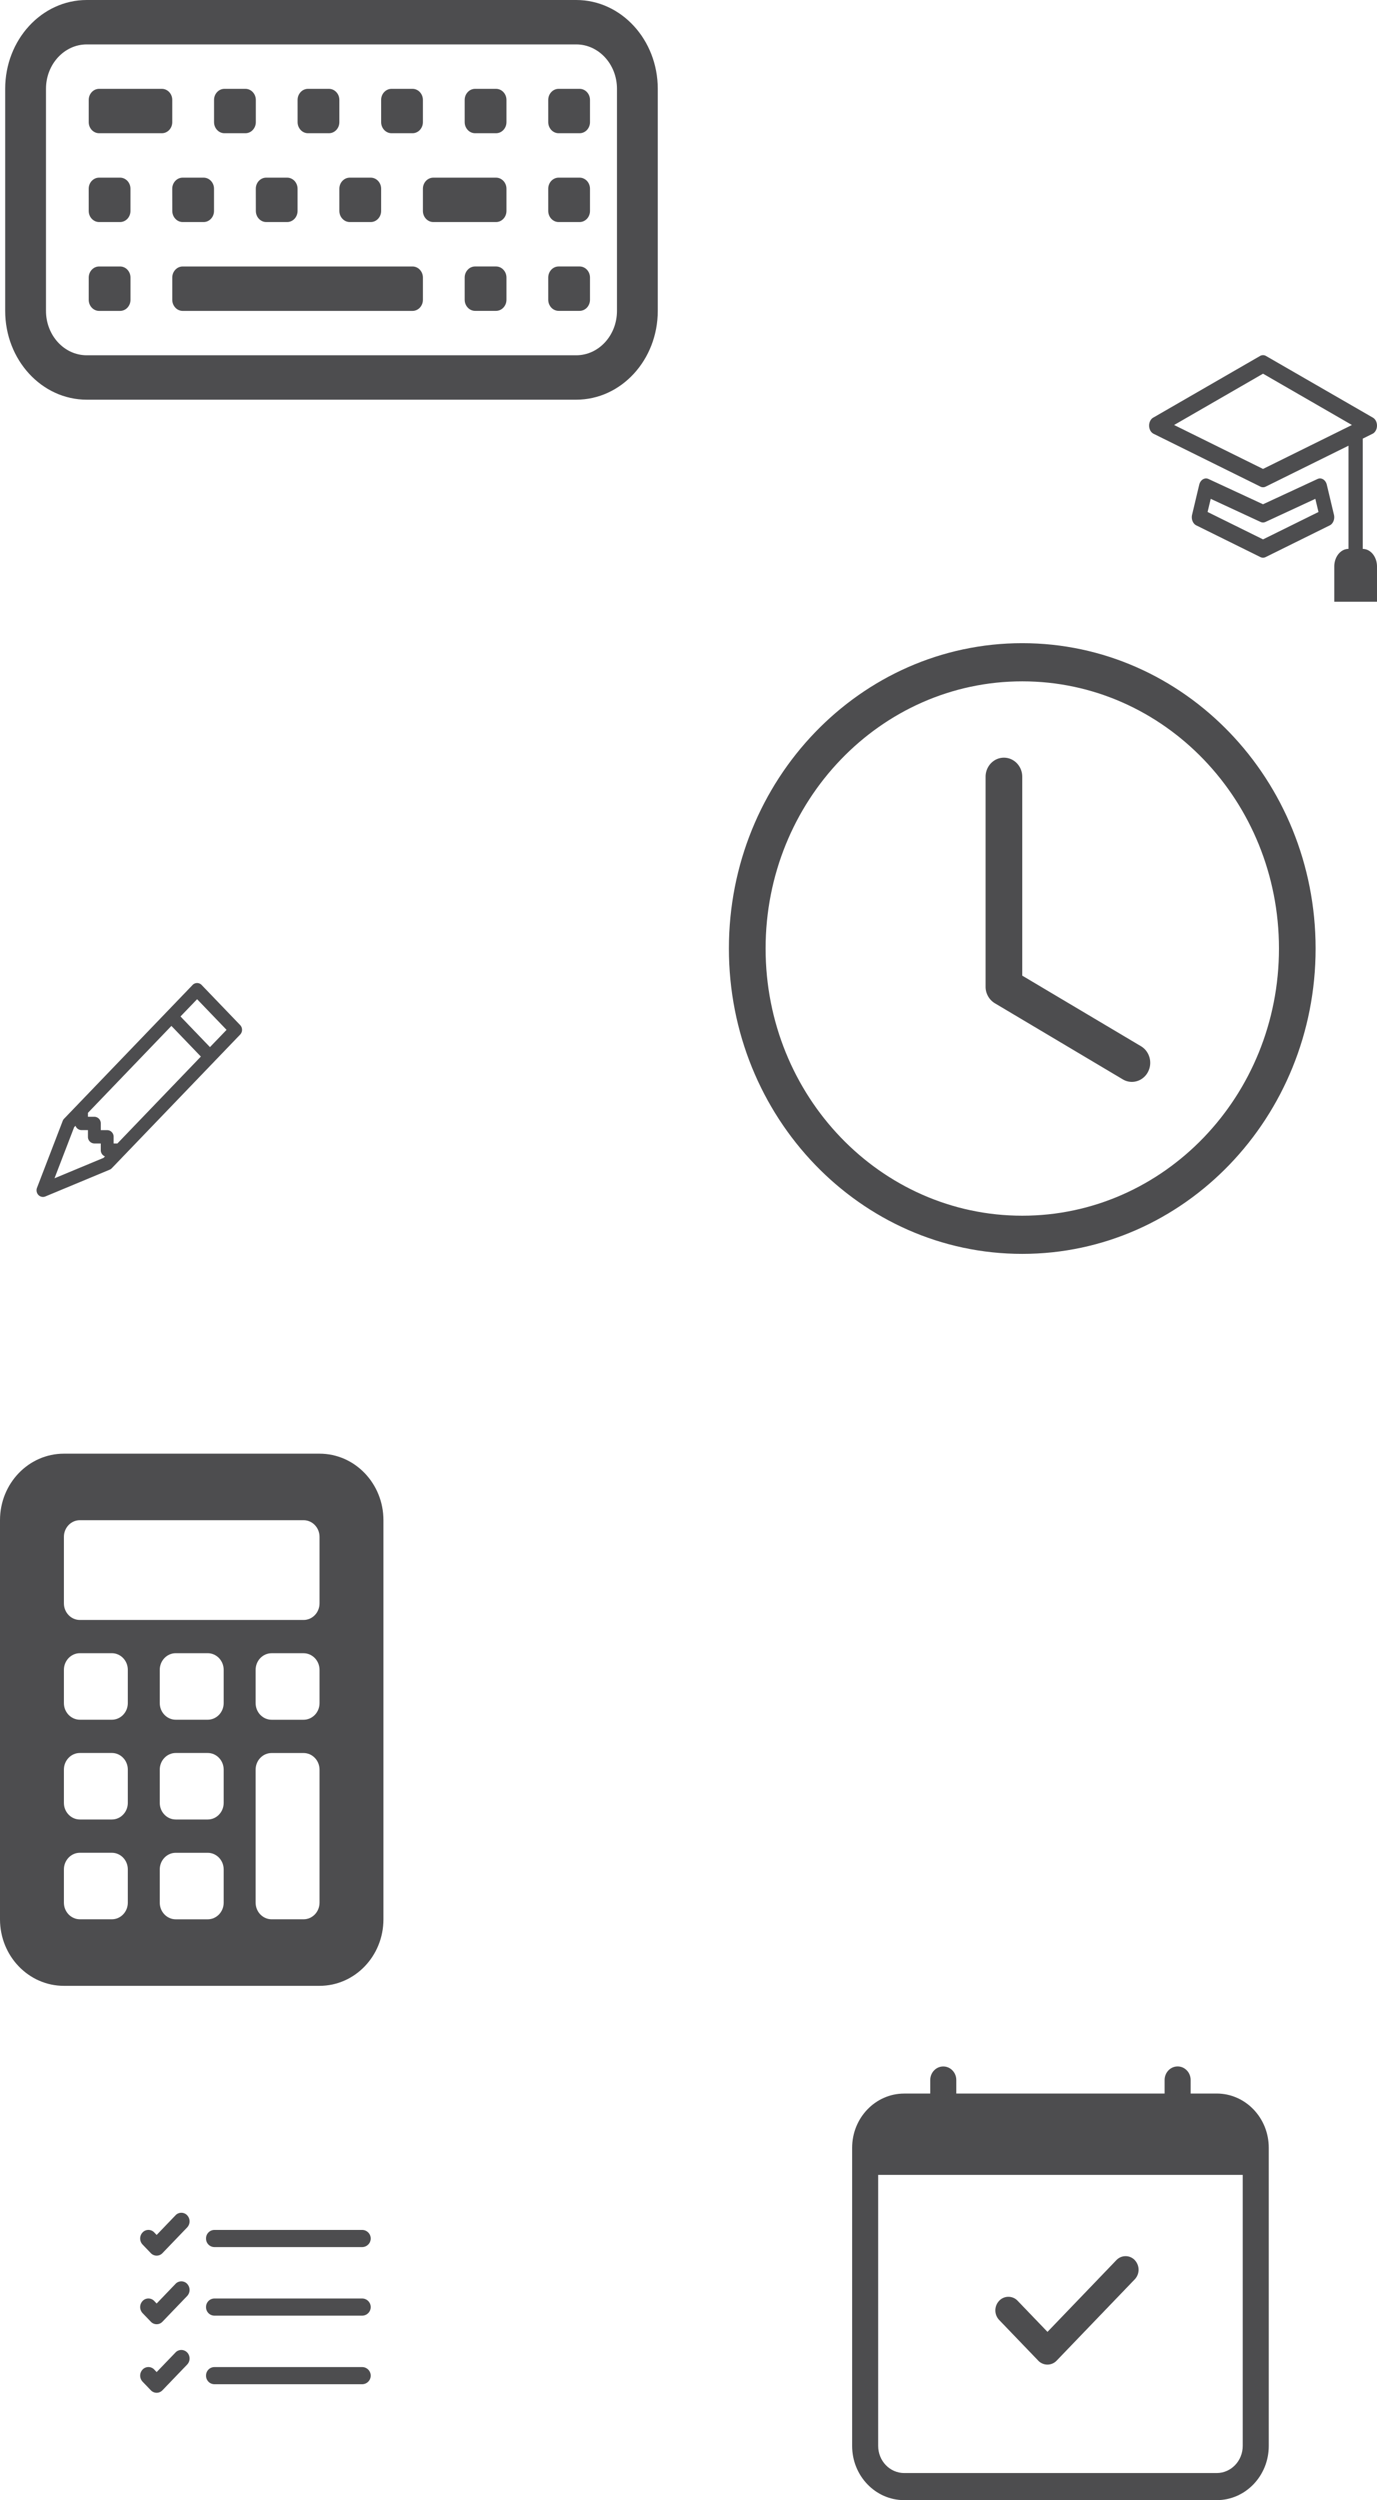 <svg id="Layer_1" data-name="Layer 1" xmlns="http://www.w3.org/2000/svg" viewBox="0 0 1916.44 3477.4"><defs><style>.cls-1,.cls-2{fill:#4d4d4f;}.cls-2{fill-rule:evenodd;}</style></defs><path class="cls-1" d="M801.92,61.77c31.35,0,56.76,27.65,56.76,61.77V432.39c0,34.11-25.41,61.77-56.76,61.77H120.74C89.39,494.16,64,466.5,64,432.39V123.54c0-34.12,25.42-61.77,56.77-61.77ZM120.74,0C58,0,7.21,55.31,7.21,123.54V432.39c0,68.22,50.83,123.53,113.53,123.53H801.92c62.7,0,113.53-55.31,113.53-123.53V123.54C915.45,55.31,864.62,0,801.92,0Z"/><path class="cls-1" d="M763,386.06c0-8.53,6.5-15.44,14.53-15.44H806.6c8,0,14.53,6.91,14.53,15.44v30.88c0,8.53-6.5,15.45-14.53,15.45H777.54c-8,0-14.53-6.92-14.53-15.45Zm0-123.54c0-8.53,6.5-15.44,14.53-15.44H806.6c8,0,14.53,6.91,14.53,15.44V293.4c0,8.53-6.5,15.45-14.53,15.45H777.54c-8,0-14.53-6.92-14.53-15.45Zm-290.7,0c0-8.53,6.51-15.44,14.54-15.44h29.07c8,0,14.53,6.91,14.53,15.44V293.4c0,8.53-6.5,15.45-14.53,15.45H486.85c-8,0-14.54-6.92-14.54-15.45Zm116.28,0c0-8.53,6.51-15.44,14.54-15.44h87.2c8,0,14.54,6.91,14.54,15.44V293.4c0,8.53-6.51,15.45-14.54,15.45h-87.2c-8,0-14.54-6.92-14.54-15.45Zm58.14,123.54c0-8.53,6.51-15.44,14.53-15.44h29.07c8,0,14.54,6.91,14.54,15.44v30.88c0,8.53-6.51,15.45-14.54,15.45H661.26c-8,0-14.53-6.92-14.53-15.45ZM356,262.52c0-8.53,6.51-15.44,14.53-15.44H399.6c8,0,14.54,6.91,14.54,15.44V293.4c0,8.53-6.51,15.45-14.54,15.45h-29c-8,0-14.53-6.92-14.53-15.45Zm-116.28,0c0-8.53,6.51-15.44,14.54-15.44h29.07c8,0,14.53,6.91,14.53,15.44V293.4c0,8.53-6.51,15.45-14.53,15.45h-29c-8,0-14.54-6.92-14.54-15.45Zm-116.27,0c0-8.53,6.5-15.44,14.53-15.44h29.07c8,0,14.53,6.91,14.53,15.44V293.4c0,8.53-6.5,15.45-14.53,15.45H138c-8,0-14.53-6.92-14.53-15.45ZM763,139c0-8.53,6.5-15.44,14.53-15.44H806.6c8,0,14.53,6.91,14.53,15.44v30.89c0,8.52-6.5,15.44-14.53,15.44H777.54c-8,0-14.53-6.92-14.53-15.44Zm-116.28,0c0-8.53,6.51-15.44,14.53-15.44h29.07c8,0,14.54,6.91,14.54,15.44v30.89c0,8.52-6.51,15.44-14.54,15.44H661.26c-8,0-14.53-6.92-14.53-15.44Zm-116.28,0c0-8.53,6.51-15.44,14.54-15.44h29.07c8,0,14.53,6.91,14.53,15.44v30.89c0,8.52-6.51,15.44-14.53,15.44H545c-8,0-14.54-6.92-14.54-15.44Zm-116.27,0c0-8.53,6.5-15.44,14.53-15.44h29.07c8,0,14.53,6.91,14.53,15.44v30.89c0,8.52-6.5,15.44-14.53,15.44H428.71c-8,0-14.53-6.92-14.53-15.44ZM297.9,139c0-8.53,6.51-15.44,14.53-15.44H341.5c8,0,14.54,6.91,14.54,15.44v30.89c0,8.52-6.51,15.44-14.54,15.44H312.43c-8,0-14.53-6.92-14.53-15.44Zm-174.41,0c0-8.53,6.5-15.44,14.53-15.44h87.21c8,0,14.53,6.91,14.53,15.44v30.89c0,8.52-6.51,15.44-14.53,15.44H138c-8,0-14.53-6.92-14.53-15.44Zm0,247.08c0-8.53,6.5-15.44,14.53-15.44h29.07c8,0,14.53,6.91,14.53,15.44V417c0,8.53-6.5,15.45-14.53,15.45H138c-8,0-14.53-6.92-14.53-15.45Zm116.27,0c0-8.53,6.51-15.44,14.54-15.44H574.06c8,0,14.53,6.91,14.53,15.44V417c0,8.53-6.51,15.45-14.53,15.45H254.3c-8,0-14.54-6.92-14.54-15.45Z"/><path class="cls-1" d="M1762,495.14a8.25,8.25,0,0,0-8.37,0L1605,580.88c-5,2.86-7.1,10.15-4.79,16.28a11.11,11.11,0,0,0,5.29,6.18l148.67,73.49a8.11,8.11,0,0,0,7.37,0l115.25-56.93V763.45c-10.94,0-19.82,11-19.82,24.5v49h59.47V788c0-13.53-8.88-24.5-19.82-24.5V610.08l13.6-6.74c5.07-2.52,7.54-9.65,5.49-15.93a11.47,11.47,0,0,0-5-6.53Zm-4.18,157.1-123.74-61.12,123.74-71.36,123.73,71.36Z"/><path class="cls-1" d="M1682,666.25c-5.12-2.38-10.84.81-12.77,7.14-.08.29-.16.58-.23.87l-9.91,41.64c-1.44,6.06,1.08,12.48,5.82,14.82l89.21,44.1a8.18,8.18,0,0,0,7.37,0l89.21-44.1c4.74-2.34,7.26-8.76,5.82-14.82l-9.91-41.64c-1.54-6.49-7-10.21-12.3-8.3-.24.09-.47.18-.7.29l-75.8,35.13Zm-1.35,45.88,4.37-18.32,69.3,32.11a8.1,8.1,0,0,0,7,0l69.31-32.11,4.36,18.32-77.15,38.09-77.16-38.11Z"/><path class="cls-1" d="M268,1370a8.7,8.7,0,0,1,12.3-.34l.34.34h0l53.63,55.79a9.57,9.57,0,0,1,0,13.15h0l-178.76,186a8.68,8.68,0,0,1-3,2l-89.39,37.2a8.83,8.83,0,0,1-11.49-4.86l-.12-.32a9.58,9.58,0,0,1,0-6.91l35.75-93a9.26,9.26,0,0,1,2-3.12Zm-16.79,43.77,41,42.64,23.11-24-41-42.64Zm28.35,55.79-41-42.64-116.17,120.9v5.45h8.93a9.12,9.12,0,0,1,8.94,9.3h0v9.3h8.94a9.12,9.12,0,0,1,8.94,9.3h0v9.29h5.24Zm-174.49,96.23-1.89,2-27.32,71.06,68.31-28.42,1.89-2a9.28,9.28,0,0,1-5.81-8.7v-9.3h-8.94a9.12,9.12,0,0,1-8.93-9.29v-9.3h-8.94a9,9,0,0,1-8.36-6Z"/><path class="cls-1" d="M1422.72,1080.39c0-14.66-11.42-26.55-25.52-26.55s-25.51,11.89-25.51,26.55v292a26.75,26.75,0,0,0,12.86,23l178.62,106.18c12.4,7,27.88,2.16,34.58-10.74,6.48-12.46,2.4-28-9.27-35.35L1422.72,1357Z"/><path class="cls-1" d="M1422.72,1744c225.49,0,408.28-190.15,408.28-424.71s-182.79-424.72-408.28-424.72-408.28,190.15-408.28,424.72S1197.23,1744,1422.72,1744ZM1780,1319.29c0,205.24-159.94,371.62-357.24,371.62s-357.24-166.38-357.24-371.62,159.94-371.63,357.24-371.63S1780,1114.05,1780,1319.29Z"/><path class="cls-1" d="M0,2114.4c0-51.09,39.82-92.52,88.94-92.52H444.71c49.12,0,88.94,41.43,88.94,92.52v555.13c0,51.1-39.82,92.53-88.94,92.53H88.94c-49.12,0-88.94-41.43-88.94-92.53Zm88.94,23.13v92.53c0,12.77,10,23.13,22.24,23.13H422.47c12.28,0,22.24-10.36,22.24-23.13v-92.53c0-12.77-10-23.13-22.24-23.13H111.18c-12.28,0-22.24,10.36-22.24,23.13Zm0,185v46.26c0,12.77,10,23.13,22.24,23.13h44.47c12.28,0,22.23-10.36,22.23-23.13v-46.26c0-12.78-9.95-23.13-22.23-23.13H111.18c-12.28,0-22.24,10.4-22.24,23.18Zm22.24,115.65c-12.28,0-22.24,10.36-22.24,23.13v46.26c0,12.78,10,23.13,22.24,23.13h44.47c12.28,0,22.23-10.35,22.23-23.13v-46.26c0-12.77-9.95-23.13-22.23-23.13ZM88.94,2600.09v46.26c0,12.78,10,23.13,22.24,23.13h44.47c12.28,0,22.23-10.35,22.23-23.13v-46.26c0-12.77-9.95-23.13-22.23-23.13H111.18c-12.28,0-22.24,10.41-22.24,23.18ZM244.59,2299.4c-12.28,0-22.24,10.35-22.24,23.13v46.26c0,12.77,10,23.13,22.24,23.13h44.47c12.28,0,22.24-10.36,22.24-23.13v-46.26c0-12.78-10-23.13-22.24-23.13Zm-22.24,161.91v46.26c0,12.78,10,23.13,22.24,23.13h44.47c12.28,0,22.24-10.35,22.24-23.13v-46.26c0-12.77-10-23.13-22.24-23.13H244.59c-12.28.05-22.24,10.41-22.24,23.18ZM244.59,2577c-12.28,0-22.24,10.36-22.24,23.13v46.26c0,12.78,10,23.13,22.24,23.13h44.47c12.28,0,22.24-10.35,22.24-23.13v-46.26c0-12.77-10-23.13-22.24-23.13Zm111.18-254.43v46.26c0,12.77,10,23.13,22.23,23.13h44.47c12.28,0,22.24-10.36,22.24-23.13v-46.26c0-12.78-10-23.13-22.24-23.13H378c-12.28,0-22.23,10.36-22.23,23.14ZM378,2438.23c-12.28,0-22.23,10.36-22.23,23.13v185c0,12.78,10,23.13,22.23,23.13h44.47c12.28,0,22.24-10.35,22.24-23.13v-185c0-12.77-10-23.13-22.24-23.13Z"/><path class="cls-1" d="M1579.31,3143.59a19.39,19.39,0,0,1,0,26.66h0l-108.72,113.1a17.64,17.64,0,0,1-24.94.69c-.23-.22-.47-.45-.69-.69h0l-54.36-56.55a19.42,19.42,0,0,1,0-26.69,17.65,17.65,0,0,1,25-.71c.24.23.48.47.71.71l41.53,43.24,95.89-99.79a17.64,17.64,0,0,1,24.94-.69c.23.22.47.45.69.69Z"/><path class="cls-1" d="M1312.8,2874.2c10,0,18.12,8.43,18.12,18.84v18.85h289.92V2893c0-10.41,8.11-18.84,18.12-18.84s18.12,8.43,18.12,18.84v18.85h36.24c40,0,72.48,33.76,72.48,75.4V3402c0,41.64-32.45,75.4-72.48,75.4H1258.44c-40,0-72.48-33.76-72.48-75.4V2987.29c0-41.64,32.45-75.4,72.48-75.4h36.24V2893C1294.68,2882.63,1302.79,2874.2,1312.8,2874.2ZM1222.2,3025v377c0,20.82,16.23,37.7,36.24,37.7h434.88c20,0,36.24-16.88,36.24-37.7V3025Z"/><path class="cls-2" d="M286.76,3304.23a11.69,11.69,0,0,1,11.46-11.92H504.49a11.93,11.93,0,0,1,0,23.84H298.22A11.71,11.71,0,0,1,286.76,3304.23Zm0-95.37a11.71,11.71,0,0,1,11.46-11.92H504.49a11.93,11.93,0,0,1,0,23.84H298.22a11.71,11.71,0,0,1-11.46-11.92Zm0-95.37a11.71,11.71,0,0,1,11.46-11.92H504.49a11.93,11.93,0,0,1,0,23.84H298.22a11.69,11.69,0,0,1-11.46-11.92Zm-26.27-32.28a12.28,12.28,0,0,1,0,16.86h0l-34.38,35.76a11.14,11.14,0,0,1-15.75.45l-.45-.45h0l-11.46-11.92a12.26,12.26,0,0,1,0-16.88,11.16,11.16,0,0,1,15.78-.44c.15.14.3.29.44.44h0l3.35,3.51,26.26-27.35a11.14,11.14,0,0,1,15.76-.45q.24.23.45.45Zm0,95.37a12.28,12.28,0,0,1,0,16.86h0l-34.38,35.76a11.14,11.14,0,0,1-15.75.45c-.15-.14-.3-.3-.45-.45h0l-11.46-11.92a12.26,12.26,0,0,1,0-16.88,11.16,11.16,0,0,1,15.78-.44c.15.14.3.29.44.44l3.35,3.5,26.26-27.34a11.14,11.14,0,0,1,15.76-.45q.24.22.45.45Zm0,95.37a12.24,12.24,0,0,1,0,16.85h0l-34.38,35.76a11.14,11.14,0,0,1-15.75.45l-.45-.45h0l-11.46-11.92a12.26,12.26,0,0,1,0-16.88,11.16,11.16,0,0,1,15.78-.44c.15.14.3.29.44.44l3.35,3.5L244.26,3272a11.14,11.14,0,0,1,15.76-.45c.16.15.3.3.45.45Z"/></svg>